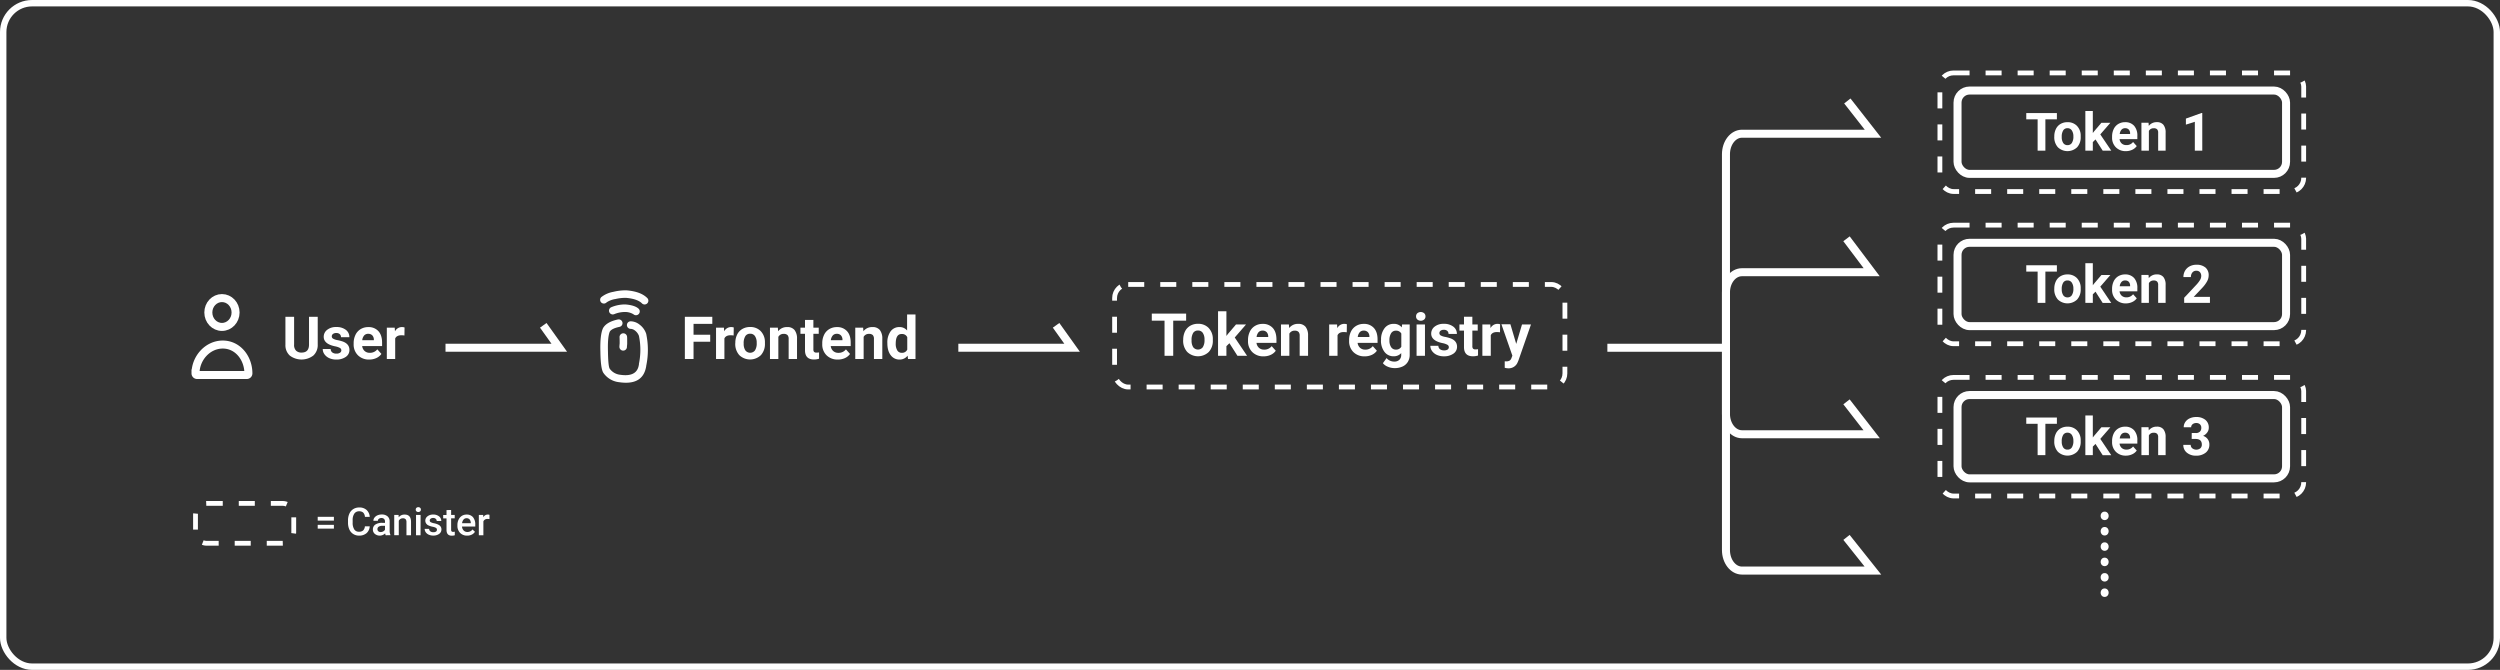 <svg xmlns="http://www.w3.org/2000/svg" viewBox="0 0 1560 418"><rect x="0" y="0" width="1560" height="418" fill="#333333" stroke="none"/><defs><style>.cls-1{isolation:isolate;}.cls-2{fill:#fff;}.cls-3,.cls-4,.cls-5,.cls-6,.cls-7{fill:none;}.cls-3,.cls-5,.cls-6,.cls-7{stroke:#fff;}.cls-3{stroke-miterlimit:10;}.cls-3,.cls-5{stroke-width:5px;}.cls-6{stroke-width:3px;stroke-dasharray:10;}.cls-7{stroke-width:4px;}</style></defs><title>Token</title><g id="Layer_2" data-name="Layer 2"><g id="Layer_1-2" data-name="Layer 1"><g id="组_57" data-name="组 57"><g id="组_51" data-name="组 51"><g id="组_49" data-name="组 49"><g id="User" class="cls-1"><g class="cls-1"><path class="cls-2" d="M198.26,197.7V215a8.87,8.87,0,0,1-2.7,6.83,12.15,12.15,0,0,1-14.7.07,8.67,8.67,0,0,1-2.76-6.7V197.7h5.42v17.36a5,5,0,0,0,1.23,3.76,4.77,4.77,0,0,0,3.43,1.19q4.56,0,4.64-4.81V197.7Z"/><path class="cls-2" d="M213,218.6a1.69,1.69,0,0,0-.95-1.51,10.42,10.42,0,0,0-3.05-1q-7-1.47-7-5.93a5.4,5.4,0,0,1,2.16-4.35,8.71,8.71,0,0,1,5.64-1.74,9.37,9.37,0,0,1,6,1.75A5.55,5.55,0,0,1,218,210.4h-5.22a2.52,2.52,0,0,0-.73-1.86,3.07,3.07,0,0,0-2.25-.73,3.15,3.15,0,0,0-2.05.6,1.88,1.88,0,0,0-.72,1.52,1.64,1.64,0,0,0,.82,1.4,8.69,8.69,0,0,0,2.78.92,24,24,0,0,1,3.29.87q4.13,1.53,4.13,5.26a5.1,5.1,0,0,1-2.29,4.33,9.93,9.93,0,0,1-5.93,1.65,10.38,10.38,0,0,1-4.36-.87,7.35,7.35,0,0,1-3-2.41,5.58,5.58,0,0,1-1.08-3.29h4.95a2.71,2.71,0,0,0,1,2.13,4.08,4.08,0,0,0,2.56.74,3.78,3.78,0,0,0,2.27-.57A1.78,1.78,0,0,0,213,218.6Z"/><path class="cls-2" d="M230.38,224.36a9.58,9.58,0,0,1-7-2.64,9.37,9.37,0,0,1-2.7-7v-.51a11.83,11.83,0,0,1,1.14-5.27,8.34,8.34,0,0,1,3.22-3.57,9,9,0,0,1,4.76-1.26,8.11,8.11,0,0,1,6.32,2.53q2.3,2.53,2.3,7.17v2.13H226A4.89,4.89,0,0,0,227.5,219a4.61,4.61,0,0,0,3.22,1.15,5.66,5.66,0,0,0,4.72-2.18l2.56,2.87a7.78,7.78,0,0,1-3.18,2.59A10.38,10.38,0,0,1,230.38,224.36Zm-.6-16.06a3.28,3.28,0,0,0-2.52,1,5.48,5.48,0,0,0-1.23,3h7.26V212a4,4,0,0,0-.94-2.7A3.39,3.39,0,0,0,229.78,208.3Z"/><path class="cls-2" d="M252.37,209.35a13.71,13.71,0,0,0-1.88-.15c-2,0-3.27.67-3.89,2V224h-5.22V204.45h4.93l.15,2.33a4.85,4.85,0,0,1,4.35-2.69,5.4,5.4,0,0,1,1.63.24Z"/></g></g><g id="组_26" data-name="组 26"><ellipse id="椭圆_10" data-name="椭圆 10" class="cls-3" cx="138.5" cy="195" rx="8.5" ry="9"/><path id="路径_42" data-name="路径 42" class="cls-3" d="M139,215c-9.46,0-17,8.54-17,18a1,1,0,0,0,1,1h31a1,1,0,0,0,1-1h0C155,223.54,148.46,215,139,215Z"/></g></g><path id="路径_88" data-name="路径 88" class="cls-3" d="M278,217h71l-10-14"/><path id="路径_93" data-name="路径 93" class="cls-3" d="M598,217h71l-10-14"/><path id="路径_95" data-name="路径 95" class="cls-3" d="M1003,217h74"/><g id="组_50" data-name="组 50"><path id="路径_89" data-name="路径 89" class="cls-2" d="M403.31,208.72l0-.16a11.67,11.67,0,0,0-4.22-6,9.16,9.16,0,0,0-5.53-2.07,2.36,2.36,0,0,0-.31,4.7,4.65,4.65,0,0,1,2.78.93l0,0a7.39,7.39,0,0,1,2.67,3.47,43.16,43.16,0,0,1,0,17.39l0,.29c0,.13,0,.26-.05.38h0q-1.19,7.77-11.68,6.2a9.25,9.25,0,0,1-6.38-3.61l-.13-.18,0,0h0c-.64-1-1-4.57-1.09-10.68v0c-.18-6.08.2-10.21,1.13-12.42.79-1.31,2.81-2.32,6.1-3l.08,0h-.08a2.35,2.35,0,0,0-1-4.6l-.07,0q-7,1.51-9.22,5.36l-.1.2q-1.87,4.26-1.56,14.58.14,10.47,1.83,13.12a2.61,2.61,0,0,0,.19.27,13.71,13.71,0,0,0,9.46,5.58l.06,0q15.19,2.28,17.07-10.15h0c0-.13,0-.26.05-.39A48.14,48.14,0,0,0,403.31,208.72Z"/><path id="路径_90" data-name="路径 90" class="cls-2" d="M391.36,214.65v-.1c0-.38,0-.7,0-1h0c0-1.86,0-3-.08-3.53a2.35,2.35,0,1,0-4.66.62h0s0-.06,0-.09h0c0,.31.05,1.3.05,3,0,.2,0,.44,0,.73-.1,1-.15,1.73-.16,2h0a2.75,2.75,0,0,0,.2,1.1,2.35,2.35,0,0,0,4.31-1.88h0a2,2,0,0,1,.19.86Q391.23,216.09,391.36,214.65Z"/><path id="路径_91" data-name="路径 91" class="cls-2" d="M398.59,195.92a2.34,2.34,0,0,0-.14-3.32q-2.34-2.15-8.25-2.63H390a22.13,22.13,0,0,0-8.5,1.71,2.35,2.35,0,0,0,1.74,4.37h0a17.69,17.69,0,0,1,6.65-1.37,10.15,10.15,0,0,1,5.35,1.4A2.35,2.35,0,0,0,398.59,195.92Z"/><path id="路径_92" data-name="路径 92" class="cls-2" d="M378.68,188.51l-.15.16a13.88,13.88,0,0,1,5.36-2.06l.08,0a28,28,0,0,1,6.64-.75q7.22.63,10,3.48a2.35,2.35,0,0,0,3.38-3.26h0q-4-4.16-13.09-4.92l-.26,0a32.75,32.75,0,0,0-7.95.95,16.82,16.82,0,0,0-7.51,3.32h0a2.35,2.35,0,0,0,0,3.33h0a2.39,2.39,0,0,0,3.38-.1h0Z"/></g><g id="Frontend" class="cls-1"><g class="cls-1"><path class="cls-2" d="M443.17,213.25h-10.4V224h-5.42V197.7h17.13v4.39H432.77v6.79h10.4Z"/><path class="cls-2" d="M457.79,209.35a13.71,13.71,0,0,0-1.88-.15c-2,0-3.27.67-3.88,2V224h-5.22V204.45h4.93l.14,2.33a4.85,4.85,0,0,1,4.36-2.69,5.33,5.33,0,0,1,1.62.24Z"/><path class="cls-2" d="M458.84,214a11.56,11.56,0,0,1,1.12-5.18,8.2,8.2,0,0,1,3.22-3.52,9.46,9.46,0,0,1,4.89-1.25,8.92,8.92,0,0,1,6.46,2.42,9.72,9.72,0,0,1,2.79,6.58l0,1.33a10.24,10.24,0,0,1-2.51,7.22,9.74,9.74,0,0,1-13.49,0,10.4,10.4,0,0,1-2.52-7.37Zm5.22.38a7.32,7.32,0,0,0,1.05,4.26,3.77,3.77,0,0,0,6,0,8,8,0,0,0,1.07-4.66,7.24,7.24,0,0,0-1.07-4.24,3.47,3.47,0,0,0-3-1.5,3.41,3.41,0,0,0-3,1.49A8.15,8.15,0,0,0,464.06,214.42Z"/><path class="cls-2" d="M485.38,204.45l.16,2.26a6.82,6.82,0,0,1,5.62-2.62,5.65,5.65,0,0,1,4.62,1.83,8.47,8.47,0,0,1,1.56,5.45V224h-5.22V211.5a3.34,3.34,0,0,0-.73-2.41,3.22,3.22,0,0,0-2.4-.75,3.57,3.57,0,0,0-3.3,1.87V224h-5.23V204.45Z"/><path class="cls-2" d="M507.55,199.65v4.8h3.34v3.83h-3.34V218a2.3,2.3,0,0,0,.41,1.55,2.07,2.07,0,0,0,1.59.47,8.84,8.84,0,0,0,1.54-.12v3.95a10.58,10.58,0,0,1-3.17.47c-3.66,0-5.52-1.85-5.6-5.55V208.28h-2.85v-3.83h2.85v-4.8Z"/><path class="cls-2" d="M522.79,224.36a9.6,9.6,0,0,1-7-2.64,9.37,9.37,0,0,1-2.7-7v-.51a11.83,11.83,0,0,1,1.14-5.27,8.3,8.3,0,0,1,3.23-3.57,9,9,0,0,1,4.76-1.26,8.1,8.1,0,0,1,6.31,2.53c1.54,1.69,2.3,4.08,2.3,7.17v2.13H518.39a4.83,4.83,0,0,0,1.52,3.08,4.63,4.63,0,0,0,3.23,1.15,5.64,5.64,0,0,0,4.71-2.18l2.57,2.87a7.91,7.91,0,0,1-3.18,2.59A10.46,10.46,0,0,1,522.79,224.36Zm-.59-16.06a3.25,3.25,0,0,0-2.52,1,5.42,5.42,0,0,0-1.24,3h7.26V212a3.9,3.9,0,0,0-.94-2.7A3.36,3.36,0,0,0,522.2,208.3Z"/><path class="cls-2" d="M538.6,204.45l.16,2.26a6.82,6.82,0,0,1,5.62-2.62,5.67,5.67,0,0,1,4.63,1.83,8.47,8.47,0,0,1,1.55,5.45V224h-5.22V211.5a3.39,3.39,0,0,0-.72-2.41,3.25,3.25,0,0,0-2.41-.75,3.58,3.58,0,0,0-3.3,1.87V224h-5.22V204.45Z"/><path class="cls-2" d="M553.71,214.08a11.76,11.76,0,0,1,2-7.28,6.63,6.63,0,0,1,5.61-2.71,6,6,0,0,1,4.71,2.13v-10h5.24V224H566.6l-.25-2.08a6.13,6.13,0,0,1-5,2.44,6.62,6.62,0,0,1-5.54-2.72Q553.7,218.93,553.71,214.08Zm5.22.39a7.83,7.83,0,0,0,1,4.22,3.14,3.14,0,0,0,2.79,1.46,3.49,3.49,0,0,0,3.41-2v-7.73a3.45,3.45,0,0,0-3.38-2C560.18,208.34,558.93,210.38,558.93,214.47Z"/></g></g><g id="Token_registry" data-name="Token registry" class="cls-1"><g class="cls-1"><path class="cls-2" d="M740.15,200.09h-8.06V222h-5.42V200.09h-7.95V195.7h21.43Z"/><path class="cls-2" d="M738.32,212a11.7,11.7,0,0,1,1.12-5.18,8.22,8.22,0,0,1,3.23-3.52,9.41,9.41,0,0,1,4.89-1.25,8.94,8.94,0,0,1,6.46,2.42,9.81,9.81,0,0,1,2.79,6.58l0,1.33a10.19,10.19,0,0,1-2.51,7.22,9.72,9.72,0,0,1-13.48,0,10.36,10.36,0,0,1-2.53-7.37Zm5.23.38a7.4,7.4,0,0,0,1,4.26,3.78,3.78,0,0,0,6,0,8,8,0,0,0,1.06-4.66,7.24,7.24,0,0,0-1.06-4.24,3.48,3.48,0,0,0-3-1.5,3.43,3.43,0,0,0-3,1.49A8.24,8.24,0,0,0,743.55,212.42Z"/><path class="cls-2" d="M767.16,214.16,765.28,216v6h-5.22V194.25h5.22v15.38l1-1.31,5-5.87h6.26l-7.06,8.15,7.68,11.4h-6Z"/><path class="cls-2" d="M788.46,222.36a9.58,9.58,0,0,1-7-2.64,9.37,9.37,0,0,1-2.7-7v-.51a11.83,11.83,0,0,1,1.14-5.27,8.28,8.28,0,0,1,3.22-3.57,9,9,0,0,1,4.76-1.26,8.12,8.12,0,0,1,6.32,2.53q2.29,2.53,2.3,7.17v2.13H784.05a4.89,4.89,0,0,0,1.53,3.08,4.61,4.61,0,0,0,3.22,1.15,5.67,5.67,0,0,0,4.72-2.18l2.56,2.87a7.78,7.78,0,0,1-3.18,2.59A10.41,10.41,0,0,1,788.46,222.36Zm-.6-16.06a3.28,3.28,0,0,0-2.52,1,5.48,5.48,0,0,0-1.23,3h7.26V210a4,4,0,0,0-.94-2.7A3.39,3.39,0,0,0,787.86,206.3Z"/><path class="cls-2" d="M804.27,202.45l.16,2.26a6.82,6.82,0,0,1,5.62-2.62,5.65,5.65,0,0,1,4.62,1.83,8.47,8.47,0,0,1,1.56,5.45V222H811V209.5a3.39,3.39,0,0,0-.73-2.41,3.22,3.22,0,0,0-2.4-.75,3.6,3.6,0,0,0-3.31,1.87V222h-5.22V202.45Z"/><path class="cls-2" d="M840.38,207.35a13.71,13.71,0,0,0-1.88-.15c-2,0-3.27.67-3.88,2V222H829.4V202.45h4.93l.14,2.33a4.85,4.85,0,0,1,4.36-2.69,5.29,5.29,0,0,1,1.62.24Z"/><path class="cls-2" d="M851.55,222.36a9.58,9.58,0,0,1-7-2.64,9.37,9.37,0,0,1-2.7-7v-.51a11.82,11.82,0,0,1,1.13-5.27,8.36,8.36,0,0,1,3.23-3.57,9,9,0,0,1,4.76-1.26,8.09,8.09,0,0,1,6.31,2.53q2.31,2.53,2.31,7.17v2.13H847.14a4.89,4.89,0,0,0,1.53,3.08,4.59,4.59,0,0,0,3.22,1.15,5.67,5.67,0,0,0,4.72-2.18l2.56,2.87a7.78,7.78,0,0,1-3.18,2.59A10.45,10.45,0,0,1,851.55,222.36ZM851,206.3a3.25,3.25,0,0,0-2.52,1,5.49,5.49,0,0,0-1.24,3h7.27V210a4,4,0,0,0-.94-2.7A3.4,3.4,0,0,0,851,206.3Z"/><path class="cls-2" d="M861.79,212.08a11.42,11.42,0,0,1,2.14-7.24,6.94,6.94,0,0,1,5.77-2.75,6.11,6.11,0,0,1,5,2.2l.21-1.84h4.74v18.9a8.31,8.31,0,0,1-1.17,4.46,7.4,7.4,0,0,1-3.28,2.89,11.42,11.42,0,0,1-5,1,10.76,10.76,0,0,1-4.19-.86,7.46,7.46,0,0,1-3.09-2.21l2.31-3.18a6.15,6.15,0,0,0,4.74,2.18,4.48,4.48,0,0,0,3.23-1.11,4.17,4.17,0,0,0,1.16-3.15v-1.05a6.05,6.05,0,0,1-4.75,2,6.93,6.93,0,0,1-5.7-2.75,11.48,11.48,0,0,1-2.18-7.31Zm5.22.39a7.15,7.15,0,0,0,1.07,4.17,3.37,3.37,0,0,0,2.92,1.51,3.64,3.64,0,0,0,3.42-1.79v-8.23a3.61,3.61,0,0,0-3.38-1.79,3.39,3.39,0,0,0-2.95,1.54A8,8,0,0,0,867,212.47Z"/><path class="cls-2" d="M883.63,197.39a2.56,2.56,0,0,1,.79-1.93,3.38,3.38,0,0,1,4.27,0,2.56,2.56,0,0,1,.8,1.93,2.54,2.54,0,0,1-.81,2,3.34,3.34,0,0,1-4.24,0A2.54,2.54,0,0,1,883.63,197.39ZM889.18,222h-5.24V202.45h5.24Z"/><path class="cls-2" d="M904.07,216.6a1.69,1.69,0,0,0-1-1.51,10.42,10.42,0,0,0-3-1q-7-1.47-7-5.93a5.4,5.4,0,0,1,2.16-4.35,8.71,8.71,0,0,1,5.64-1.74,9.39,9.39,0,0,1,6,1.75,5.55,5.55,0,0,1,2.23,4.56h-5.22a2.52,2.52,0,0,0-.73-1.86,3.07,3.07,0,0,0-2.25-.73,3.15,3.15,0,0,0-2,.6,1.88,1.88,0,0,0-.72,1.52,1.64,1.64,0,0,0,.82,1.4,8.69,8.69,0,0,0,2.78.92,24,24,0,0,1,3.29.87q4.13,1.53,4.13,5.26a5.1,5.1,0,0,1-2.29,4.33,9.93,9.93,0,0,1-5.93,1.65,10.38,10.38,0,0,1-4.36-.87,7.35,7.35,0,0,1-3-2.41,5.58,5.58,0,0,1-1.08-3.29h5a2.74,2.74,0,0,0,1,2.13,4.13,4.13,0,0,0,2.57.74,3.78,3.78,0,0,0,2.27-.57A1.78,1.78,0,0,0,904.07,216.6Z"/><path class="cls-2" d="M918.75,197.65v4.8h3.35v3.83h-3.35V216a2.3,2.3,0,0,0,.42,1.55,2.07,2.07,0,0,0,1.59.47,8.64,8.64,0,0,0,1.53-.12v3.95a10.47,10.47,0,0,1-3.16.47c-3.66,0-5.52-1.85-5.6-5.55V206.28h-2.85v-3.83h2.85v-4.8Z"/><path class="cls-2" d="M936,207.35a13.71,13.71,0,0,0-1.88-.15c-2,0-3.27.67-3.88,2V222H925V202.45h4.94l.14,2.33a4.85,4.85,0,0,1,4.36-2.69,5.33,5.33,0,0,1,1.62.24Z"/><path class="cls-2" d="M946.13,214.61l3.61-12.16h5.6L947.48,225l-.43,1a6,6,0,0,1-5.79,3.83,8.18,8.18,0,0,1-2.31-.34v-4h.8a4.32,4.32,0,0,0,2.21-.45,3,3,0,0,0,1.15-1.5l.61-1.61-6.84-19.6h5.61Z"/></g></g><path id="路径_94" data-name="路径 94" class="cls-3" d="M1152.74,63l16,20.44H1087c-5.52,0-10,5.73-10,12.8v247c0,7.07,4.48,12.8,10,12.8h81.7l-16.49-20.7"/><g id="矩形_33" data-name="矩形 33"><rect class="cls-4" x="1219" y="149" width="210" height="57" rx="10"/><rect class="cls-5" x="1221.5" y="151.5" width="205" height="52" rx="7.5"/></g><g id="矩形_34" data-name="矩形 34"><rect class="cls-4" x="1219" y="54" width="210" height="57" rx="10"/><rect class="cls-5" x="1221.5" y="56.5" width="205" height="52" rx="7.5"/></g><g id="矩形_35" data-name="矩形 35"><rect class="cls-4" x="1219" y="244" width="210" height="57" rx="10"/><rect class="cls-5" x="1221.5" y="246.5" width="205" height="52" rx="7.5"/></g><g id="Token_2" data-name="Token 2" class="cls-1"><g class="cls-1"><path class="cls-2" d="M1283.5,169.46h-7.18V189h-4.84V169.46h-7.09v-3.92h19.11Z"/><path class="cls-2" d="M1281.88,180.12a10.26,10.26,0,0,1,1-4.62,7.22,7.22,0,0,1,2.87-3.14,8.32,8.32,0,0,1,4.36-1.12,7.94,7.94,0,0,1,5.76,2.16,8.66,8.66,0,0,1,2.49,5.87l0,1.19a9.1,9.1,0,0,1-2.24,6.44,8.69,8.69,0,0,1-12,0,9.3,9.3,0,0,1-2.25-6.58Zm4.65.33a6.51,6.51,0,0,0,.94,3.8,3.07,3.07,0,0,0,2.67,1.32,3.12,3.12,0,0,0,2.65-1.3,7.17,7.17,0,0,0,1-4.16,6.46,6.46,0,0,0-1-3.77,3.09,3.09,0,0,0-2.68-1.34,3,3,0,0,0-2.64,1.33A7.27,7.27,0,0,0,1286.53,180.45Z"/><path class="cls-2" d="M1307.59,182l-1.67,1.67V189h-4.66V164.25h4.66V178l.9-1.16,4.46-5.23h5.6l-6.3,7.26,6.84,10.17h-5.35Z"/><path class="cls-2" d="M1326.59,189.32a8.54,8.54,0,0,1-6.24-2.35,8.36,8.36,0,0,1-2.41-6.27v-.45a10.64,10.64,0,0,1,1-4.7,7.5,7.5,0,0,1,2.88-3.19,8.15,8.15,0,0,1,4.25-1.12,7.26,7.26,0,0,1,5.63,2.26,9.17,9.17,0,0,1,2,6.4v1.9h-11.1a4.31,4.31,0,0,0,1.36,2.74,4.16,4.16,0,0,0,2.88,1,5,5,0,0,0,4.2-1.95l2.29,2.56a7,7,0,0,1-2.83,2.31A9.26,9.26,0,0,1,1326.59,189.32Zm-.53-14.32a2.91,2.91,0,0,0-2.25.94,4.86,4.86,0,0,0-1.1,2.68h6.48v-.37a3.51,3.51,0,0,0-.84-2.4A3,3,0,0,0,1326.06,175Z"/><path class="cls-2" d="M1340.69,171.57l.15,2a6.07,6.07,0,0,1,5-2.34,5.06,5.06,0,0,1,4.12,1.63,7.56,7.56,0,0,1,1.39,4.87V189h-4.66V177.85a3,3,0,0,0-.64-2.15,2.88,2.88,0,0,0-2.15-.67,3.21,3.21,0,0,0-3,1.68V189h-4.65V171.57Z"/><path class="cls-2" d="M1379,189h-16.08v-3.19l7.59-8.09a18.83,18.83,0,0,0,2.31-3,4.78,4.78,0,0,0,.75-2.42,3.54,3.54,0,0,0-.79-2.45,2.83,2.83,0,0,0-2.25-.9,3,3,0,0,0-2.49,1.09,4.29,4.29,0,0,0-.91,2.86h-4.68a7.75,7.75,0,0,1,1-3.92,7.24,7.24,0,0,1,2.89-2.78,8.82,8.82,0,0,1,4.24-1,8.34,8.34,0,0,1,5.63,1.74,6.14,6.14,0,0,1,2,4.91,8,8,0,0,1-.9,3.55,19.69,19.69,0,0,1-3.09,4.2l-5.33,5.63H1379Z"/></g></g><g id="Token_1" data-name="Token 1" class="cls-1"><g class="cls-1"><path class="cls-2" d="M1283.5,74.46h-7.18V94h-4.84V74.46h-7.09V70.54h19.11Z"/><path class="cls-2" d="M1281.88,85.12a10.26,10.26,0,0,1,1-4.62,7.22,7.22,0,0,1,2.87-3.14,8.32,8.32,0,0,1,4.36-1.12,7.94,7.94,0,0,1,5.76,2.16,8.66,8.66,0,0,1,2.49,5.87l0,1.19a9.1,9.1,0,0,1-2.24,6.44,8.69,8.69,0,0,1-12,0,9.3,9.3,0,0,1-2.25-6.58Zm4.65.33a6.51,6.51,0,0,0,.94,3.8,3.07,3.07,0,0,0,2.67,1.32,3.12,3.12,0,0,0,2.65-1.3,7.17,7.17,0,0,0,1-4.16,6.46,6.46,0,0,0-1-3.77,3.09,3.09,0,0,0-2.68-1.34,3,3,0,0,0-2.64,1.33A7.27,7.27,0,0,0,1286.53,85.45Z"/><path class="cls-2" d="M1307.59,87l-1.67,1.67V94h-4.66V69.25h4.66V83l.9-1.16,4.46-5.23h5.6l-6.3,7.26L1317.42,94h-5.35Z"/><path class="cls-2" d="M1326.59,94.32a8.54,8.54,0,0,1-6.24-2.35,8.36,8.36,0,0,1-2.41-6.27v-.45a10.64,10.64,0,0,1,1-4.7,7.5,7.5,0,0,1,2.88-3.19,8.15,8.15,0,0,1,4.25-1.12,7.26,7.26,0,0,1,5.63,2.26,9.17,9.17,0,0,1,2,6.4v1.9h-11.1a4.31,4.31,0,0,0,1.36,2.74,4.16,4.16,0,0,0,2.88,1,5,5,0,0,0,4.2-1.95l2.29,2.56a7,7,0,0,1-2.83,2.31A9.26,9.26,0,0,1,1326.59,94.32ZM1326.06,80a2.91,2.91,0,0,0-2.25.94,4.86,4.86,0,0,0-1.1,2.68h6.48v-.37a3.51,3.51,0,0,0-.84-2.4A3,3,0,0,0,1326.06,80Z"/><path class="cls-2" d="M1340.69,76.57l.15,2a6.07,6.07,0,0,1,5-2.34,5.06,5.06,0,0,1,4.12,1.63,7.56,7.56,0,0,1,1.39,4.87V94h-4.66V82.85a3,3,0,0,0-.64-2.15,2.88,2.88,0,0,0-2.15-.67,3.21,3.21,0,0,0-3,1.68V94h-4.65V76.57Z"/><path class="cls-2" d="M1374.22,94h-4.65v-18L1364,77.77V74l9.71-3.48h.5Z"/></g></g><g id="Token_3" data-name="Token 3" class="cls-1"><g class="cls-1"><path class="cls-2" d="M1283.5,264.46h-7.18V284h-4.84V264.46h-7.09v-3.92h19.11Z"/><path class="cls-2" d="M1281.88,275.12a10.26,10.26,0,0,1,1-4.62,7.22,7.22,0,0,1,2.87-3.14,8.32,8.32,0,0,1,4.36-1.12,7.94,7.94,0,0,1,5.76,2.16,8.66,8.66,0,0,1,2.49,5.87l0,1.19a9.1,9.1,0,0,1-2.24,6.44,8.69,8.69,0,0,1-12,0,9.3,9.3,0,0,1-2.25-6.58Zm4.65.33a6.51,6.51,0,0,0,.94,3.8,3.07,3.07,0,0,0,2.67,1.32,3.12,3.12,0,0,0,2.65-1.3,7.17,7.17,0,0,0,1-4.16,6.46,6.46,0,0,0-1-3.77,3.09,3.09,0,0,0-2.68-1.34,3,3,0,0,0-2.64,1.33A7.27,7.27,0,0,0,1286.53,275.45Z"/><path class="cls-2" d="M1307.59,277l-1.67,1.67V284h-4.66V259.25h4.66V273l.9-1.16,4.46-5.23h5.6l-6.3,7.26,6.84,10.17h-5.35Z"/><path class="cls-2" d="M1326.59,284.32a8.54,8.54,0,0,1-6.24-2.35,8.36,8.36,0,0,1-2.41-6.27v-.45a10.64,10.64,0,0,1,1-4.7,7.5,7.5,0,0,1,2.88-3.19,8.15,8.15,0,0,1,4.25-1.12,7.26,7.26,0,0,1,5.63,2.26,9.17,9.17,0,0,1,2,6.4v1.9h-11.1a4.31,4.31,0,0,0,1.36,2.74,4.16,4.16,0,0,0,2.88,1,5,5,0,0,0,4.2-1.95l2.29,2.56a7,7,0,0,1-2.83,2.31A9.26,9.26,0,0,1,1326.59,284.32Zm-.53-14.32a2.91,2.91,0,0,0-2.25.94,4.86,4.86,0,0,0-1.1,2.68h6.48v-.37a3.51,3.51,0,0,0-.84-2.4A3,3,0,0,0,1326.06,270Z"/><path class="cls-2" d="M1340.69,266.57l.15,2a6.07,6.07,0,0,1,5-2.34,5.06,5.06,0,0,1,4.12,1.63,7.56,7.56,0,0,1,1.39,4.87V284h-4.66V272.85a3,3,0,0,0-.64-2.15,2.88,2.88,0,0,0-2.15-.67,3.21,3.21,0,0,0-3,1.68V284h-4.65V266.57Z"/><path class="cls-2" d="M1367.65,270.21h2.48a3.51,3.51,0,0,0,2.63-.89,3.23,3.23,0,0,0,.85-2.35,2.86,2.86,0,0,0-.85-2.21,3.25,3.25,0,0,0-2.32-.79,3.47,3.47,0,0,0-2.24.73,2.34,2.34,0,0,0-.91,1.91h-4.65a5.72,5.72,0,0,1,1-3.29,6.61,6.61,0,0,1,2.77-2.28,9.21,9.21,0,0,1,3.92-.82,8.78,8.78,0,0,1,5.84,1.78,6.08,6.08,0,0,1,2.11,4.9,4.91,4.91,0,0,1-1,3,6.43,6.43,0,0,1-2.57,2.08,5.47,5.47,0,0,1,3.93,5.48,6.18,6.18,0,0,1-2.28,5,9.21,9.21,0,0,1-6,1.88,8.66,8.66,0,0,1-5.74-1.85,6.05,6.05,0,0,1-2.23-4.9H1367a2.7,2.7,0,0,0,1,2.16,4.14,4.14,0,0,0,5,0,3,3,0,0,0,.94-2.33q0-3.51-3.87-3.51h-2.46Z"/></g></g><g id="_......" data-name=" ......" class="cls-1"><g class="cls-1"><path class="cls-2" d="M1313.29,319.27a2.33,2.33,0,0,1,1.8.75,2.66,2.66,0,0,1,.7,1.87,2.7,2.7,0,0,1-.7,1.9,2.52,2.52,0,0,1-3.58,0,2.7,2.7,0,0,1-.69-1.91,2.64,2.64,0,0,1,.69-1.88A2.32,2.32,0,0,1,1313.29,319.27Z"/><path class="cls-2" d="M1313.29,328.86a2.36,2.36,0,0,1,1.8.74,2.9,2.9,0,0,1,0,3.78,2.33,2.33,0,0,1-1.8.75,2.29,2.29,0,0,1-1.78-.75,2.93,2.93,0,0,1,0-3.78A2.28,2.28,0,0,1,1313.29,328.86Z"/><path class="cls-2" d="M1313.29,338.44a2.33,2.33,0,0,1,1.8.75,2.89,2.89,0,0,1,0,3.77,2.52,2.52,0,0,1-3.58,0,2.95,2.95,0,0,1,0-3.79A2.32,2.32,0,0,1,1313.29,338.44Z"/><path class="cls-2" d="M1313.29,348a2.33,2.33,0,0,1,1.8.75,2.89,2.89,0,0,1,0,3.77,2.52,2.52,0,0,1-3.58,0,2.95,2.95,0,0,1,0-3.79A2.32,2.32,0,0,1,1313.29,348Z"/><path class="cls-2" d="M1313.29,357.62a2.33,2.33,0,0,1,1.8.75,2.66,2.66,0,0,1,.7,1.87,2.7,2.7,0,0,1-.7,1.9,2.52,2.52,0,0,1-3.58,0,2.7,2.7,0,0,1-.69-1.91,2.64,2.64,0,0,1,.69-1.88A2.32,2.32,0,0,1,1313.29,357.62Z"/><path class="cls-2" d="M1313.29,367.21a2.36,2.36,0,0,1,1.8.74,2.89,2.89,0,0,1,0,3.77,2.33,2.33,0,0,1-1.8.75,2.28,2.28,0,0,1-1.78-.74,2.93,2.93,0,0,1,0-3.78A2.28,2.28,0,0,1,1313.29,367.21Z"/></g></g><path id="路径_96" data-name="路径 96" class="cls-3" d="M1152.22,149l15.71,20.86H1087c-5.52,0-10,5.62-10,12.65v75.73c0,7,4.48,12.73,10,12.73h80.93l-15.71-20.22"/><g id="矩形_43" data-name="矩形 43"><rect class="cls-4" x="694" y="176" width="284" height="67" rx="10"/><rect class="cls-6" x="695.5" y="177.5" width="281" height="64" rx="8.5"/></g><g id="矩形_44" data-name="矩形 44"><rect class="cls-4" x="1209" y="139" width="230" height="77" rx="10"/><rect class="cls-6" x="1210.5" y="140.5" width="227" height="74" rx="8.5"/></g><g id="矩形_45" data-name="矩形 45"><rect class="cls-4" x="1209" y="44" width="230" height="77" rx="10"/><rect class="cls-6" x="1210.5" y="45.5" width="227" height="74" rx="8.5"/></g><g id="矩形_46" data-name="矩形 46"><rect class="cls-4" x="1209" y="234" width="230" height="77" rx="10"/><rect class="cls-6" x="1210.5" y="235.5" width="227" height="74" rx="8.5"/></g><path id="路径_98" data-name="路径 98" class="cls-6" d="M129,314.13h47.3a7,7,0,0,1,7,7h0V332a7,7,0,0,1-7,7H129a7,7,0,0,1-7-7V321.13A7,7,0,0,1,129,314.13Z"/><g id="_Canister" data-name=" Canister" class="cls-1"><g class="cls-1"><path class="cls-2" d="M208.35,324.86h-10.1v-2.37h10.1Zm0,5h-10.1v-2.36h10.1Z"/><path class="cls-2" d="M230.71,328.45a6.16,6.16,0,0,1-2,4.26,7,7,0,0,1-4.68,1.52,6.67,6.67,0,0,1-3.59-1,6.33,6.33,0,0,1-2.4-2.75,10.09,10.09,0,0,1-.88-4.14v-1.59a10,10,0,0,1,.86-4.25,6.44,6.44,0,0,1,2.45-2.84,6.9,6.9,0,0,1,3.7-1,6.61,6.61,0,0,1,4.55,1.53,6.41,6.41,0,0,1,2,4.33h-3a4.23,4.23,0,0,0-1.07-2.65,3.58,3.58,0,0,0-2.53-.82,3.44,3.44,0,0,0-3,1.42,7,7,0,0,0-1.06,4.14v1.52a7.5,7.5,0,0,0,1,4.22,3.28,3.28,0,0,0,2.9,1.45,3.83,3.83,0,0,0,2.62-.78,4.1,4.1,0,0,0,1.12-2.61Z"/><path class="cls-2" d="M240.66,334a4.87,4.87,0,0,1-.33-1.18,4.79,4.79,0,0,1-6.44.32,3.45,3.45,0,0,1-1.21-2.69,3.59,3.59,0,0,1,1.51-3.11,7.3,7.3,0,0,1,4.3-1.09h1.75v-.83a2.24,2.24,0,0,0-.55-1.57,2.18,2.18,0,0,0-1.68-.6,2.51,2.51,0,0,0-1.59.49,1.49,1.49,0,0,0-.62,1.24H233a3.14,3.14,0,0,1,.69-2,4.64,4.64,0,0,1,1.88-1.43,6.68,6.68,0,0,1,2.66-.51,5.32,5.32,0,0,1,3.55,1.12,4,4,0,0,1,1.36,3.14v5.72a6.49,6.49,0,0,0,.48,2.73v.2ZM237.53,332a3.3,3.3,0,0,0,1.59-.41,2.7,2.7,0,0,0,1.12-1.1v-2.39H238.7a4.21,4.21,0,0,0-2.38.55,1.77,1.77,0,0,0-.79,1.56,1.66,1.66,0,0,0,.54,1.3A2.1,2.1,0,0,0,237.53,332Z"/><path class="cls-2" d="M248.71,321.32l.08,1.47a4.54,4.54,0,0,1,3.69-1.7c2.65,0,4,1.51,4,4.53V334h-2.85v-8.21a2.64,2.64,0,0,0-.52-1.79,2.2,2.2,0,0,0-1.71-.58,2.73,2.73,0,0,0-2.56,1.56v9H246V321.32Z"/><path class="cls-2" d="M259.42,318a1.5,1.5,0,0,1,.42-1.09,1.83,1.83,0,0,1,2.38,0,1.5,1.5,0,0,1,.42,1.09,1.47,1.47,0,0,1-.42,1.07,1.86,1.86,0,0,1-2.38,0A1.47,1.47,0,0,1,259.42,318Zm3,16H259.6V321.32h2.85Z"/><path class="cls-2" d="M272.65,330.55a1.32,1.32,0,0,0-.62-1.16,6.85,6.85,0,0,0-2.08-.7,10.72,10.72,0,0,1-2.43-.77,3.25,3.25,0,0,1-2.13-3,3.37,3.37,0,0,1,1.38-2.74,5.43,5.43,0,0,1,3.52-1.1,5.68,5.68,0,0,1,3.67,1.12,3.58,3.58,0,0,1,1.4,2.92h-2.85a1.76,1.76,0,0,0-.61-1.37,2.32,2.32,0,0,0-1.61-.54,2.5,2.5,0,0,0-1.53.43,1.37,1.37,0,0,0-.6,1.16,1.16,1.16,0,0,0,.55,1,7.51,7.51,0,0,0,2.23.73,10.54,10.54,0,0,1,2.63.88,3.7,3.7,0,0,1,1.42,1.23,3.08,3.08,0,0,1,.46,1.73,3.3,3.3,0,0,1-1.41,2.77,6.05,6.05,0,0,1-3.72,1.06,6.51,6.51,0,0,1-2.78-.56,4.63,4.63,0,0,1-1.9-1.54A3.72,3.72,0,0,1,265,330h2.77a2,2,0,0,0,.76,1.56,3,3,0,0,0,1.87.54,2.84,2.84,0,0,0,1.71-.43A1.3,1.3,0,0,0,272.65,330.55Z"/><path class="cls-2" d="M281.5,318.24v3.08h2.24v2.11H281.5v7.08a1.59,1.59,0,0,0,.29,1.05,1.34,1.34,0,0,0,1,.32,4.34,4.34,0,0,0,1-.12V334a7,7,0,0,1-1.88.27c-2.18,0-3.28-1.2-3.28-3.62v-7.18h-2.08v-2.11h2.08v-3.08Z"/><path class="cls-2" d="M291.5,334.23a5.87,5.87,0,0,1-4.39-1.7,6.19,6.19,0,0,1-1.68-4.54v-.35a7.62,7.62,0,0,1,.73-3.4,5.58,5.58,0,0,1,2-2.32,5.42,5.42,0,0,1,3-.83,5,5,0,0,1,4,1.65,7,7,0,0,1,1.41,4.67v1.15H288.3a3.76,3.76,0,0,0,1.05,2.49,3.13,3.13,0,0,0,2.31.91,3.88,3.88,0,0,0,3.19-1.58l1.53,1.46a5.06,5.06,0,0,1-2,1.77A6.34,6.34,0,0,1,291.5,334.23Zm-.34-10.86a2.4,2.4,0,0,0-1.9.82,4.33,4.33,0,0,0-.92,2.29h5.43v-.21a3.49,3.49,0,0,0-.76-2.17A2.41,2.41,0,0,0,291.16,323.37Z"/><path class="cls-2" d="M305.43,323.92a7.36,7.36,0,0,0-1.16-.09,2.62,2.62,0,0,0-2.64,1.5V334h-2.84V321.32h2.71l.07,1.42a3.21,3.21,0,0,1,2.86-1.65,2.64,2.64,0,0,1,1,.16Z"/></g></g></g><g id="矩形_36" data-name="矩形 36"><rect class="cls-4" width="1560" height="418" rx="20"/><rect class="cls-7" x="2" y="2" width="1556" height="414" rx="18"/></g></g></g></g></svg>